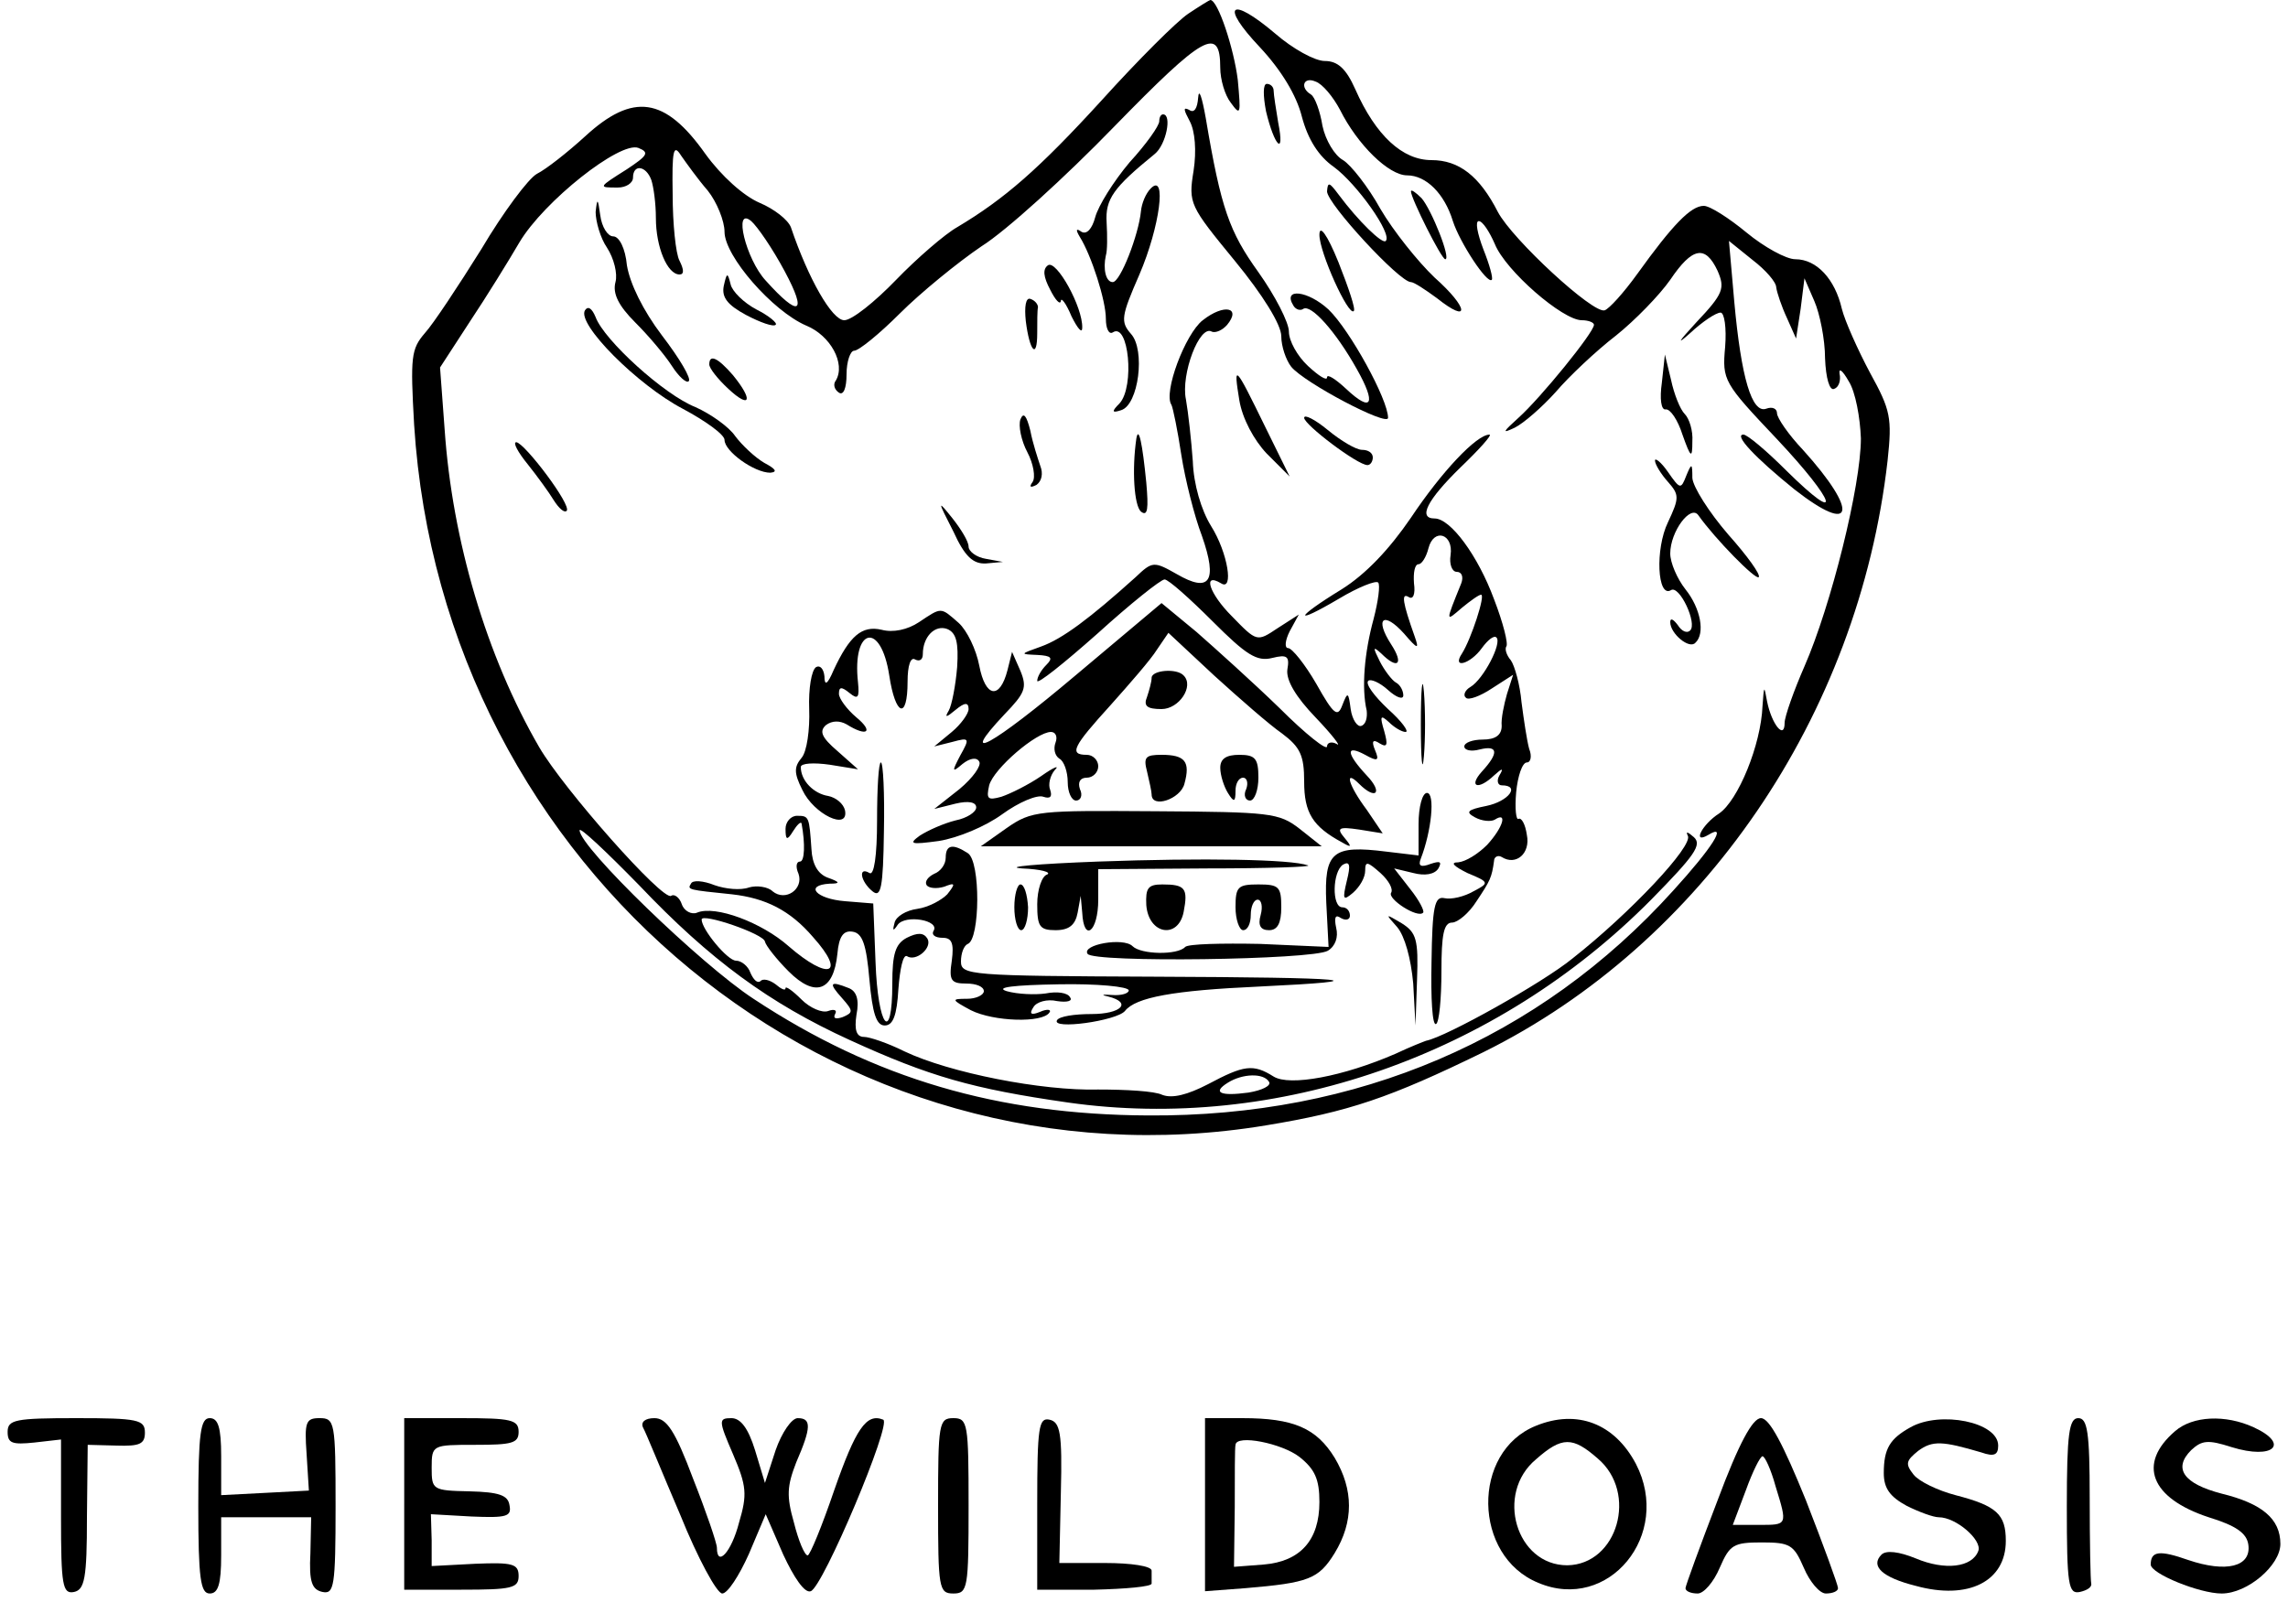 <?xml version="1.0" standalone="no"?>
<!DOCTYPE svg PUBLIC "-//W3C//DTD SVG 20010904//EN"
 "http://www.w3.org/TR/2001/REC-SVG-20010904/DTD/svg10.dtd">
<svg version="1.0" xmlns="http://www.w3.org/2000/svg"
 width="300pt" height="213pt" viewBox="0 0 300 213"
 preserveAspectRatio="xMidYMid meet">
<g transform="translate(0,213) scale(0.1,-0.1)"
fill="#000000" stroke="none">
<path d="M1558 2112 c-15 -10 -66 -61 -113 -113 -83 -91 -128 -130 -190 -167
-16 -9 -53 -41 -80 -69 -28 -29 -58 -53 -68 -53 -16 0 -47 54 -70 122 -4 10
-22 24 -41 32 -21 9 -50 35 -71 64 -53 75 -95 81 -158 23 -23 -21 -51 -43 -63
-49 -11 -6 -44 -50 -73 -99 -30 -48 -63 -98 -74 -110 -18 -21 -19 -31 -14
-120 37 -585 555 -1012 1117 -919 109 18 162 36 285 96 287 142 492 441 530
776 6 56 4 66 -23 115 -16 30 -33 68 -37 84 -9 39 -33 65 -61 65 -12 0 -41 16
-64 35 -23 19 -48 35 -56 35 -17 0 -41 -25 -87 -89 -18 -25 -37 -46 -43 -48
-15 -5 -121 93 -140 129 -24 47 -51 68 -87 68 -38 0 -73 32 -100 93 -12 27
-23 37 -40 37 -13 0 -42 16 -65 36 -59 50 -73 38 -20 -18 28 -30 48 -63 55
-91 8 -30 22 -52 42 -66 30 -22 77 -88 68 -97 -4 -5 -36 26 -62 61 -12 16 -14
17 -15 4 0 -16 95 -119 110 -119 4 0 19 -10 34 -21 44 -35 42 -13 -3 27 -22
21 -54 61 -71 90 -16 29 -39 58 -49 64 -11 6 -23 26 -27 45 -3 19 -10 38 -15
41 -15 9 -10 24 6 17 9 -3 23 -20 32 -37 23 -46 64 -86 88 -86 25 0 49 -24 60
-60 9 -28 45 -83 51 -77 2 2 -3 20 -11 40 -8 21 -11 37 -6 37 5 0 14 -14 21
-30 14 -35 89 -100 114 -100 9 0 16 -3 16 -6 0 -10 -70 -96 -99 -122 -21 -19
-22 -21 -5 -13 12 6 36 27 54 47 17 20 53 54 79 74 25 20 57 53 71 73 29 43
46 46 62 12 10 -23 8 -30 -28 -68 -23 -25 -27 -31 -8 -14 16 15 34 27 40 27 5
0 8 -20 6 -45 -4 -44 -2 -47 68 -121 78 -83 88 -116 12 -41 -26 26 -51 47 -56
47 -13 0 15 -30 67 -72 78 -61 85 -30 11 52 -19 20 -34 42 -34 48 0 6 -6 9
-14 6 -19 -7 -33 41 -42 140 l-7 80 31 -25 c17 -13 31 -29 31 -36 1 -7 7 -25
14 -40 l12 -27 6 39 5 40 13 -30 c7 -16 14 -50 14 -75 1 -26 6 -43 12 -40 6 2
9 11 7 20 -1 8 4 4 12 -10 9 -14 15 -48 16 -75 0 -62 -39 -219 -74 -299 -14
-32 -26 -66 -26 -74 0 -23 -17 -2 -23 28 -4 22 -4 21 -6 -6 -2 -51 -32 -124
-57 -141 -22 -14 -36 -41 -14 -28 26 16 5 -17 -46 -73 -176 -195 -414 -297
-689 -295 -196 1 -358 48 -517 153 -69 45 -228 199 -228 221 0 5 35 -28 78
-72 93 -98 171 -155 276 -203 105 -48 161 -64 286 -82 274 -39 562 61 765 266
57 58 67 72 56 82 -8 7 -11 8 -8 2 8 -13 -76 -102 -151 -161 -39 -32 -166
-103 -192 -108 -3 -1 -21 -8 -40 -17 -69 -30 -139 -43 -160 -30 -27 17 -39 15
-86 -10 -27 -14 -47 -19 -60 -14 -10 5 -48 7 -84 7 -74 -2 -195 22 -254 50
-22 11 -46 19 -53 19 -10 0 -13 9 -10 29 4 20 0 31 -10 35 -25 10 -27 7 -9
-13 15 -17 15 -19 1 -25 -9 -3 -13 -2 -10 4 3 5 -1 7 -9 4 -8 -3 -24 4 -35 15
-12 12 -21 18 -21 15 0 -4 -6 -1 -13 5 -8 6 -17 8 -20 4 -4 -3 -9 2 -13 11 -3
9 -12 16 -19 16 -11 0 -45 41 -45 54 0 9 82 -19 83 -29 1 -5 15 -23 31 -39 35
-35 59 -26 64 23 2 23 8 31 20 29 13 -2 18 -17 22 -63 4 -44 9 -60 20 -60 11
0 16 13 18 48 2 26 6 45 11 43 12 -8 34 11 27 23 -5 8 -13 8 -27 1 -15 -8 -19
-21 -19 -60 0 -81 -19 -57 -22 28 l-3 77 -37 3 c-38 3 -54 21 -20 23 14 0 14
2 -3 8 -13 5 -20 18 -21 37 -3 43 -3 44 -19 44 -8 0 -15 -8 -15 -17 0 -15 2
-16 10 -3 5 8 10 13 11 10 5 -27 4 -50 -2 -50 -5 0 -6 -7 -2 -16 7 -20 -17
-37 -34 -23 -6 6 -21 8 -31 5 -11 -4 -31 -2 -45 3 -15 6 -29 7 -31 2 -5 -8 -4
-8 54 -14 44 -5 76 -21 106 -56 44 -49 21 -58 -32 -12 -35 31 -96 54 -120 44
-7 -3 -17 2 -20 11 -3 9 -10 14 -14 11 -11 -7 -141 140 -173 195 -69 119 -114
271 -124 417 l-6 81 39 60 c22 33 51 80 65 104 32 54 132 133 156 124 15 -6
12 -10 -15 -28 -38 -24 -38 -24 -12 -24 11 0 20 6 20 13 0 18 17 16 24 -3 3
-9 6 -31 6 -50 0 -38 15 -74 31 -74 6 0 6 6 0 18 -5 9 -9 49 -9 87 -1 58 1 67
11 51 7 -10 22 -31 35 -46 12 -15 22 -40 22 -54 0 -32 63 -104 107 -123 32
-13 52 -50 39 -72 -4 -5 -2 -12 4 -16 6 -4 10 6 10 24 0 17 5 31 10 31 6 0 33
22 60 49 27 27 76 67 107 88 32 20 110 91 174 157 117 120 139 133 139 77 0
-15 6 -36 14 -46 13 -18 13 -14 9 30 -5 41 -26 105 -36 105 -1 0 -14 -8 -29
-18z m-529 -338 c30 -56 19 -61 -25 -12 -26 28 -43 98 -19 78 8 -7 28 -36 44
-66z m635 -1063 c3 -5 -9 -11 -27 -14 -37 -5 -48 0 -27 13 19 12 47 13 54 1z"/>
<path d="M1571 2002 c-1 -14 -5 -21 -12 -16 -8 4 -7 0 1 -15 7 -13 9 -39 5
-65 -7 -43 -5 -46 54 -118 37 -45 61 -84 61 -99 0 -13 6 -31 13 -40 17 -21
127 -79 127 -67 0 24 -50 115 -78 142 -27 25 -61 29 -46 5 3 -5 9 -7 13 -4 10
6 42 -29 70 -79 26 -46 20 -58 -14 -26 -14 13 -25 20 -25 15 0 -5 -11 2 -25
15 -14 13 -25 33 -25 45 0 12 -18 47 -40 78 -38 53 -49 83 -69 202 -5 28 -9
40 -10 27z"/>
<path d="M1660 1984 c11 -46 25 -60 16 -15 -3 18 -6 37 -6 42 0 5 -4 9 -9 9
-5 0 -5 -15 -1 -36z"/>
<path d="M1520 1971 c0 -6 -17 -30 -39 -54 -21 -25 -41 -57 -45 -72 -4 -15
-11 -23 -18 -19 -7 5 -8 3 -2 -7 15 -24 34 -83 34 -107 0 -13 4 -21 9 -18 21
14 29 -71 9 -93 -11 -11 -10 -13 2 -9 23 7 32 79 13 100 -14 16 -13 23 11 78
27 63 36 134 15 113 -7 -7 -12 -20 -13 -30 -3 -31 -27 -93 -37 -93 -9 0 -13
17 -9 35 2 6 2 25 1 43 -2 31 9 46 63 90 15 12 23 52 11 52 -3 0 -5 -4 -5 -9z"/>
<path d="M1850 1879 c0 -9 40 -89 45 -89 8 0 -18 65 -31 80 -8 8 -14 12 -14 9z"/>
<path d="M781 1852 c0 -12 6 -34 15 -47 9 -14 14 -34 11 -45 -4 -15 4 -31 26
-53 18 -18 39 -43 48 -57 9 -14 19 -23 22 -20 4 3 -12 30 -35 60 -25 33 -42
68 -46 92 -2 22 -10 38 -18 38 -7 0 -15 12 -17 28 -3 22 -4 23 -6 4z"/>
<path d="M1730 1822 c0 -23 38 -107 45 -100 3 2 -7 31 -20 64 -15 37 -25 50
-25 36z"/>
<path d="M1374 1782 c-7 -5 -6 -15 3 -32 7 -14 13 -20 14 -15 0 6 7 -3 14 -20
8 -16 14 -23 14 -15 1 27 -34 90 -45 82z"/>
<path d="M949 1755 c-3 -15 5 -25 29 -38 19 -10 36 -16 39 -13 3 2 -9 12 -25
20 -17 9 -32 24 -34 33 -4 16 -5 16 -9 -2z"/>
<path d="M1345 1709 c5 -40 15 -51 15 -16 0 15 0 30 1 34 0 4 -4 9 -10 11 -6
2 -8 -10 -6 -29z"/>
<path d="M767 1723 c-11 -18 69 -98 128 -129 30 -16 55 -34 55 -41 0 -15 39
-43 60 -43 10 1 7 5 -8 13 -12 7 -29 23 -38 35 -8 12 -32 29 -52 38 -41 16
-120 88 -131 118 -5 12 -10 15 -14 9z"/>
<path d="M1577 1710 c-23 -18 -52 -95 -41 -111 2 -4 8 -33 13 -66 5 -32 17
-80 27 -106 21 -60 10 -75 -33 -50 -30 17 -32 17 -54 -4 -60 -54 -96 -81 -124
-91 -28 -10 -28 -10 -5 -11 19 -1 21 -4 12 -13 -7 -7 -12 -16 -12 -21 0 -5 35
23 79 62 43 39 83 71 88 71 5 0 33 -25 63 -55 44 -44 58 -53 78 -48 20 5 23 2
20 -15 -2 -14 11 -36 37 -63 22 -23 34 -39 28 -35 -7 4 -13 2 -13 -3 0 -6 -28
16 -62 50 -35 34 -84 78 -109 100 l-46 38 -113 -95 c-109 -92 -156 -118 -93
-51 27 28 30 35 21 57 l-11 25 -6 -24 c-10 -39 -29 -36 -37 6 -4 21 -16 46
-27 56 -24 21 -22 21 -52 1 -15 -10 -34 -14 -49 -10 -26 6 -42 -8 -63 -53 -8
-19 -12 -21 -12 -8 -1 10 -6 15 -11 12 -6 -4 -10 -28 -9 -55 1 -27 -3 -56 -10
-64 -10 -12 -10 -20 1 -42 15 -32 61 -54 56 -27 -2 9 -12 17 -22 19 -19 3 -36
20 -36 38 0 5 17 6 38 3 l37 -6 -27 24 c-21 18 -24 26 -15 34 8 6 18 6 27 1
27 -17 36 -10 13 9 -13 11 -23 25 -23 31 0 9 3 10 14 1 11 -9 13 -6 11 14 -8
72 30 81 41 9 8 -53 24 -59 24 -8 0 21 4 33 10 29 6 -3 10 0 10 7 0 23 16 39
32 33 12 -5 15 -18 13 -50 -2 -24 -7 -50 -11 -57 -6 -10 -3 -9 9 1 12 10 17
10 17 1 0 -6 -10 -20 -22 -30 l-23 -19 24 6 c22 6 23 5 10 -18 -11 -21 -11
-23 3 -11 10 8 19 9 22 3 3 -5 -8 -21 -26 -36 l-33 -26 28 7 c17 4 27 2 27 -5
0 -6 -12 -14 -27 -17 -16 -4 -36 -13 -47 -20 -15 -11 -12 -12 25 -7 25 4 61
19 83 35 22 16 46 26 54 23 9 -3 12 0 9 9 -3 7 0 19 6 26 7 7 -1 4 -18 -8 -16
-11 -40 -23 -52 -27 -18 -5 -20 -3 -16 15 6 22 62 70 81 70 6 0 9 -6 6 -14 -3
-8 -1 -17 5 -21 6 -3 11 -17 11 -31 0 -13 5 -24 11 -24 6 0 9 7 5 15 -3 9 0
15 9 15 8 0 15 7 15 15 0 8 -7 15 -15 15 -24 0 -18 11 31 65 25 28 53 60 61
73 l15 22 60 -56 c33 -30 73 -65 89 -76 24 -18 29 -29 29 -63 0 -41 11 -59 50
-80 12 -7 13 -6 3 6 -11 13 -8 15 19 11 l31 -5 -21 31 c-24 32 -30 54 -10 34
22 -22 32 -12 10 11 -27 29 -28 41 -2 27 16 -9 19 -8 13 6 -5 12 -3 15 6 9 10
-6 11 -2 6 16 -6 20 -5 22 6 12 7 -7 17 -13 22 -13 5 0 -5 14 -23 30 -18 17
-30 33 -26 37 3 3 15 -2 26 -12 11 -10 20 -13 20 -7 0 6 -4 14 -10 17 -5 3
-15 16 -21 28 -9 18 -9 20 2 10 22 -22 30 -14 13 12 -22 34 -10 44 17 14 18
-21 20 -21 14 -4 -16 45 -18 58 -8 52 6 -4 9 4 7 18 -1 14 1 25 6 25 4 0 10 9
13 21 7 27 33 19 29 -9 -2 -12 2 -22 8 -22 7 0 9 -7 6 -15 -21 -52 -21 -51 1
-32 11 9 22 17 25 17 6 0 -13 -58 -25 -77 -14 -21 11 -14 26 7 8 11 16 17 19
14 8 -7 -17 -55 -34 -65 -7 -4 -10 -11 -6 -14 3 -4 19 2 34 12 l28 18 -8 -25
c-4 -14 -8 -33 -7 -42 0 -12 -8 -18 -25 -18 -13 0 -24 -4 -24 -9 0 -5 9 -7 20
-4 24 6 26 -4 3 -29 -18 -20 -5 -25 16 -5 11 10 13 10 7 0 -4 -7 -2 -13 3 -13
25 0 9 -21 -20 -27 -25 -5 -28 -8 -15 -15 9 -5 21 -6 26 -3 17 11 11 -10 -10
-33 -12 -12 -28 -22 -38 -23 -11 0 -6 -5 12 -14 29 -12 29 -13 8 -24 -12 -7
-29 -11 -38 -9 -13 3 -16 -11 -17 -84 -1 -47 1 -84 6 -81 4 2 7 33 7 69 0 48
3 64 14 64 7 0 22 12 32 28 18 27 20 31 23 53 0 5 5 8 10 5 19 -12 38 5 33 29
-2 14 -7 23 -11 21 -3 -2 -5 13 -3 35 2 21 8 39 14 39 5 0 7 8 3 18 -3 11 -7
38 -10 61 -2 23 -9 48 -14 55 -6 7 -8 15 -6 18 3 3 -4 31 -16 62 -21 57 -57
106 -78 106 -22 0 -10 24 34 67 25 24 42 43 38 43 -17 0 -63 -49 -103 -109
-28 -41 -59 -74 -91 -94 -62 -38 -64 -48 -3 -12 25 15 48 24 51 21 3 -3 0 -25
-6 -48 -12 -44 -16 -90 -9 -120 1 -9 -1 -18 -7 -20 -5 -2 -12 8 -14 22 -3 23
-4 23 -11 5 -6 -16 -11 -13 -34 28 -15 26 -32 47 -37 47 -5 0 -4 10 2 22 l12
22 -28 -18 c-27 -18 -27 -18 -60 16 -29 29 -39 58 -14 43 17 -11 9 40 -13 75
-13 21 -23 55 -24 85 -2 28 -6 64 -9 81 -7 33 18 99 34 89 5 -2 14 2 20 9 19
23 -4 28 -32 6z"/>
<path d="M930 1652 c0 -5 11 -19 25 -32 29 -27 33 -15 6 18 -20 23 -31 28 -31
14z"/>
<path d="M2179 1628 c-3 -21 -1 -36 5 -35 6 1 16 -14 22 -33 11 -31 13 -32 13
-9 1 14 -4 30 -10 36 -6 6 -14 26 -18 45 l-8 33 -4 -37z"/>
<path d="M1625 1605 c4 -24 19 -52 36 -70 l30 -30 -32 65 c-40 82 -42 84 -34
35z"/>
<path d="M1338 1580 c-3 -8 1 -28 9 -43 8 -15 11 -33 7 -39 -5 -7 -3 -8 5 -4
7 5 9 15 5 25 -3 9 -10 30 -13 46 -5 20 -9 25 -13 15z"/>
<path d="M1710 1582 c0 -9 70 -62 83 -62 4 0 7 5 7 10 0 6 -6 10 -14 10 -8 0
-28 12 -45 26 -17 14 -31 21 -31 16z"/>
<path d="M1490 1555 c-6 -41 -3 -88 6 -96 9 -7 10 4 7 38 -5 51 -10 75 -13 58z"/>
<path d="M692 1521 c12 -15 28 -37 34 -47 7 -11 14 -17 17 -14 7 7 -55 89 -66
90 -5 0 2 -13 15 -29z"/>
<path d="M2170 1526 c0 -5 8 -18 17 -28 15 -17 15 -21 0 -53 -17 -35 -14 -100
4 -89 11 7 35 -44 25 -53 -4 -4 -11 -1 -16 7 -6 8 -10 10 -10 4 0 -15 25 -36
33 -27 13 12 7 45 -13 70 -11 14 -20 35 -20 47 0 29 27 65 37 50 22 -31 75
-85 79 -81 3 3 -15 28 -40 56 -25 29 -46 62 -47 74 0 20 -1 20 -8 3 -7 -18 -8
-18 -24 5 -9 13 -17 19 -17 15z"/>
<path d="M1250 1433 c15 -33 26 -43 43 -42 l22 2 -22 4 c-13 2 -23 10 -23 16
0 7 -10 23 -21 37 -20 25 -20 24 1 -17z"/>
<path d="M1863 1180 c0 -47 2 -66 4 -42 2 23 2 61 0 85 -2 23 -4 4 -4 -43z"/>
<path d="M1510 1241 c0 -5 -3 -16 -6 -25 -5 -12 0 -16 19 -16 23 0 43 30 29
44 -9 10 -42 7 -42 -3z"/>
<path d="M1504 1118 c3 -13 6 -26 6 -30 0 -19 38 -6 43 14 8 29 1 38 -30 38
-21 0 -24 -3 -19 -22z"/>
<path d="M1600 1123 c0 -10 5 -25 10 -33 8 -13 10 -12 10 3 0 9 4 17 10 17 5
0 7 -7 4 -15 -4 -8 -1 -15 5 -15 6 0 11 14 11 30 0 25 -4 30 -25 30 -17 0 -25
-5 -25 -17z"/>
<path d="M1150 1054 c0 -47 -4 -73 -10 -69 -15 9 -12 -11 4 -24 11 -9 14 4 15
79 1 49 -1 90 -4 90 -3 0 -5 -34 -5 -76z"/>
<path d="M1860 1049 l0 -41 -42 5 c-71 9 -82 0 -79 -67 l3 -58 -90 4 c-50 1
-94 0 -98 -4 -10 -11 -58 -10 -69 1 -12 12 -67 2 -59 -10 7 -12 295 -8 315 4
10 6 14 18 11 30 -3 14 -1 18 6 13 7 -4 12 -2 12 3 0 6 -4 11 -10 11 -14 0
-13 47 1 56 9 5 10 -1 5 -21 -6 -25 -5 -27 8 -16 9 8 16 20 16 29 0 13 3 12
20 -3 11 -10 17 -21 14 -26 -5 -8 35 -34 42 -26 2 2 -5 16 -17 31 l-21 27 25
-6 c15 -4 28 -2 33 6 5 9 2 10 -10 6 -13 -5 -17 -3 -13 7 14 36 19 86 8 86 -6
0 -11 -18 -11 -41z"/>
<path d="M1320 1044 l-34 -24 223 0 224 0 -29 23 c-27 21 -39 22 -189 23 -153
1 -162 1 -195 -22z"/>
<path d="M1240 1005 c0 -9 -7 -18 -15 -21 -8 -4 -13 -10 -10 -15 3 -4 13 -5
23 -2 15 6 15 4 4 -10 -8 -8 -25 -17 -39 -19 -15 -2 -28 -10 -30 -18 -3 -11
-2 -12 4 -3 10 14 56 6 47 -8 -3 -5 2 -9 12 -9 12 0 15 -7 12 -30 -4 -26 -1
-30 19 -30 13 0 23 -4 23 -10 0 -5 -10 -10 -22 -10 -21 0 -21 -1 5 -15 30 -15
94 -17 103 -3 3 4 -3 5 -12 1 -12 -5 -15 -3 -9 6 4 7 18 11 31 8 13 -2 21 0
17 5 -3 6 -17 8 -32 5 -14 -2 -37 -1 -51 3 -16 5 9 8 68 9 50 1 92 -3 92 -8 0
-4 -10 -7 -22 -6 -13 1 -15 0 -5 -2 32 -8 17 -23 -22 -23 -22 0 -42 -3 -45 -8
-8 -13 78 -1 89 12 14 18 64 27 175 32 167 8 122 12 -137 13 -242 1 -253 2
-253 20 0 11 4 21 9 23 16 6 17 108 0 119 -20 13 -29 11 -29 -6z"/>
<path d="M1440 1000 c-80 -3 -125 -7 -100 -9 25 -1 39 -5 33 -8 -7 -2 -13 -20
-13 -39 0 -29 3 -34 24 -34 18 0 26 7 29 23 l4 22 2 -22 c2 -40 21 -25 21 17
l0 40 143 1 c78 0 138 2 132 4 -22 8 -137 10 -275 5z"/>
<path d="M1330 940 c0 -16 4 -30 9 -30 5 0 9 14 9 30 -1 17 -5 30 -10 30 -4 0
-8 -13 -8 -30z"/>
<path d="M1503 943 c3 -39 42 -45 49 -9 6 31 2 36 -28 36 -19 0 -22 -5 -21
-27z"/>
<path d="M1620 940 c0 -16 5 -30 10 -30 6 0 10 9 10 20 0 11 4 20 9 20 5 0 7
-9 4 -20 -4 -14 0 -20 11 -20 11 0 16 9 16 30 0 27 -3 30 -30 30 -27 0 -30 -3
-30 -30z"/>
<path d="M1832 914 c10 -12 18 -41 21 -74 l3 -55 2 60 c2 53 -1 62 -20 74 -22
13 -22 13 -6 -5z"/>
<path d="M10 252 c0 -15 6 -17 35 -14 l35 4 0 -102 c0 -89 2 -101 17 -98 14 3
17 18 17 98 l1 95 38 -1 c30 -1 37 2 37 17 0 17 -9 19 -90 19 -80 0 -90 -2
-90 -18z"/>
<path d="M260 155 c0 -96 3 -115 15 -115 11 0 15 12 15 50 l0 50 59 0 59 0 -1
-47 c-2 -38 2 -48 16 -51 15 -3 17 7 17 112 0 111 -1 116 -21 116 -18 0 -20
-5 -17 -47 l3 -48 -57 -3 -58 -3 0 51 c0 38 -4 50 -15 50 -12 0 -15 -19 -15
-115z"/>
<path d="M530 158 l0 -113 75 0 c66 0 75 2 75 18 0 16 -8 18 -57 16 l-57 -3 0
34 -1 34 53 -3 c47 -2 53 0 50 15 -2 13 -14 17 -52 18 -49 1 -50 2 -50 31 0
30 1 30 57 30 48 0 57 2 57 17 0 16 -10 18 -75 18 l-75 0 0 -112z"/>
<path d="M843 258 c4 -7 25 -59 49 -115 23 -57 48 -103 55 -103 7 0 22 23 35
52 l22 52 23 -53 c14 -30 28 -51 36 -48 16 5 107 221 95 225 -22 9 -36 -12
-64 -92 -16 -47 -32 -86 -35 -86 -4 0 -12 19 -18 43 -10 35 -9 48 3 79 20 46
20 58 2 58 -8 0 -21 -19 -29 -42 l-14 -43 -13 43 c-9 29 -19 42 -31 42 -17 0
-17 -3 2 -47 18 -42 19 -53 8 -90 -10 -39 -29 -59 -29 -33 0 6 -14 47 -31 90
-24 64 -35 80 -51 80 -12 0 -18 -5 -15 -12z"/>
<path d="M1230 155 c0 -108 1 -115 20 -115 19 0 20 7 20 115 0 108 -1 115 -20
115 -19 0 -20 -7 -20 -115z"/>
<path d="M1360 158 l0 -113 75 0 c41 1 75 4 75 8 0 4 0 12 0 17 0 6 -27 10
-61 10 l-60 0 2 93 c2 78 -1 92 -15 95 -14 3 -16 -10 -16 -110z"/>
<path d="M1580 156 l0 -113 53 4 c83 7 96 12 117 46 25 41 25 83 0 125 -24 39
-54 52 -121 52 l-49 0 0 -114z m124 63 c20 -16 26 -29 26 -59 0 -50 -25 -78
-73 -82 l-39 -3 1 78 c0 42 0 79 1 82 1 14 61 2 84 -16z"/>
<path d="M2014 260 c-85 -34 -83 -171 3 -206 92 -39 176 63 128 156 -28 53
-77 72 -131 50z m81 -43 c53 -45 26 -139 -40 -140 -67 0 -95 94 -41 139 34 30
48 30 81 1z"/>
<path d="M2252 162 c-23 -60 -42 -112 -42 -115 0 -4 7 -7 16 -7 8 0 21 15 29
34 13 30 18 33 55 33 37 0 42 -3 55 -33 8 -19 21 -34 29 -34 9 0 16 3 16 7 0
4 -19 56 -42 115 -30 74 -48 108 -59 108 -11 0 -29 -33 -57 -108z m76 19 c16
-52 16 -51 -22 -51 l-34 0 17 45 c9 25 19 45 22 45 3 0 11 -17 17 -39z"/>
<path d="M2505 258 c-27 -15 -35 -28 -35 -60 0 -20 8 -31 30 -43 16 -8 35 -15
42 -15 23 0 57 -30 52 -44 -8 -22 -44 -26 -82 -10 -22 9 -39 11 -45 5 -15 -15
1 -30 45 -41 69 -19 118 6 118 59 0 35 -12 46 -66 60 -23 6 -48 18 -55 27 -11
14 -10 18 6 31 19 14 32 13 83 -2 17 -6 22 -3 22 9 0 31 -76 46 -115 24z"/>
<path d="M2710 154 c0 -103 2 -115 17 -112 9 2 16 6 15 11 -1 4 -2 54 -2 112
0 87 -3 105 -15 105 -12 0 -15 -20 -15 -116z"/>
<path d="M2852 253 c-50 -43 -32 -88 44 -113 36 -11 50 -21 52 -36 4 -29 -29
-37 -79 -20 -37 13 -49 12 -49 -6 0 -12 64 -38 93 -38 34 0 77 37 77 65 0 33
-24 53 -77 66 -50 13 -64 33 -40 57 14 13 22 14 53 4 55 -17 77 4 29 26 -37
17 -80 15 -103 -5z"/>
</g>
</svg>

